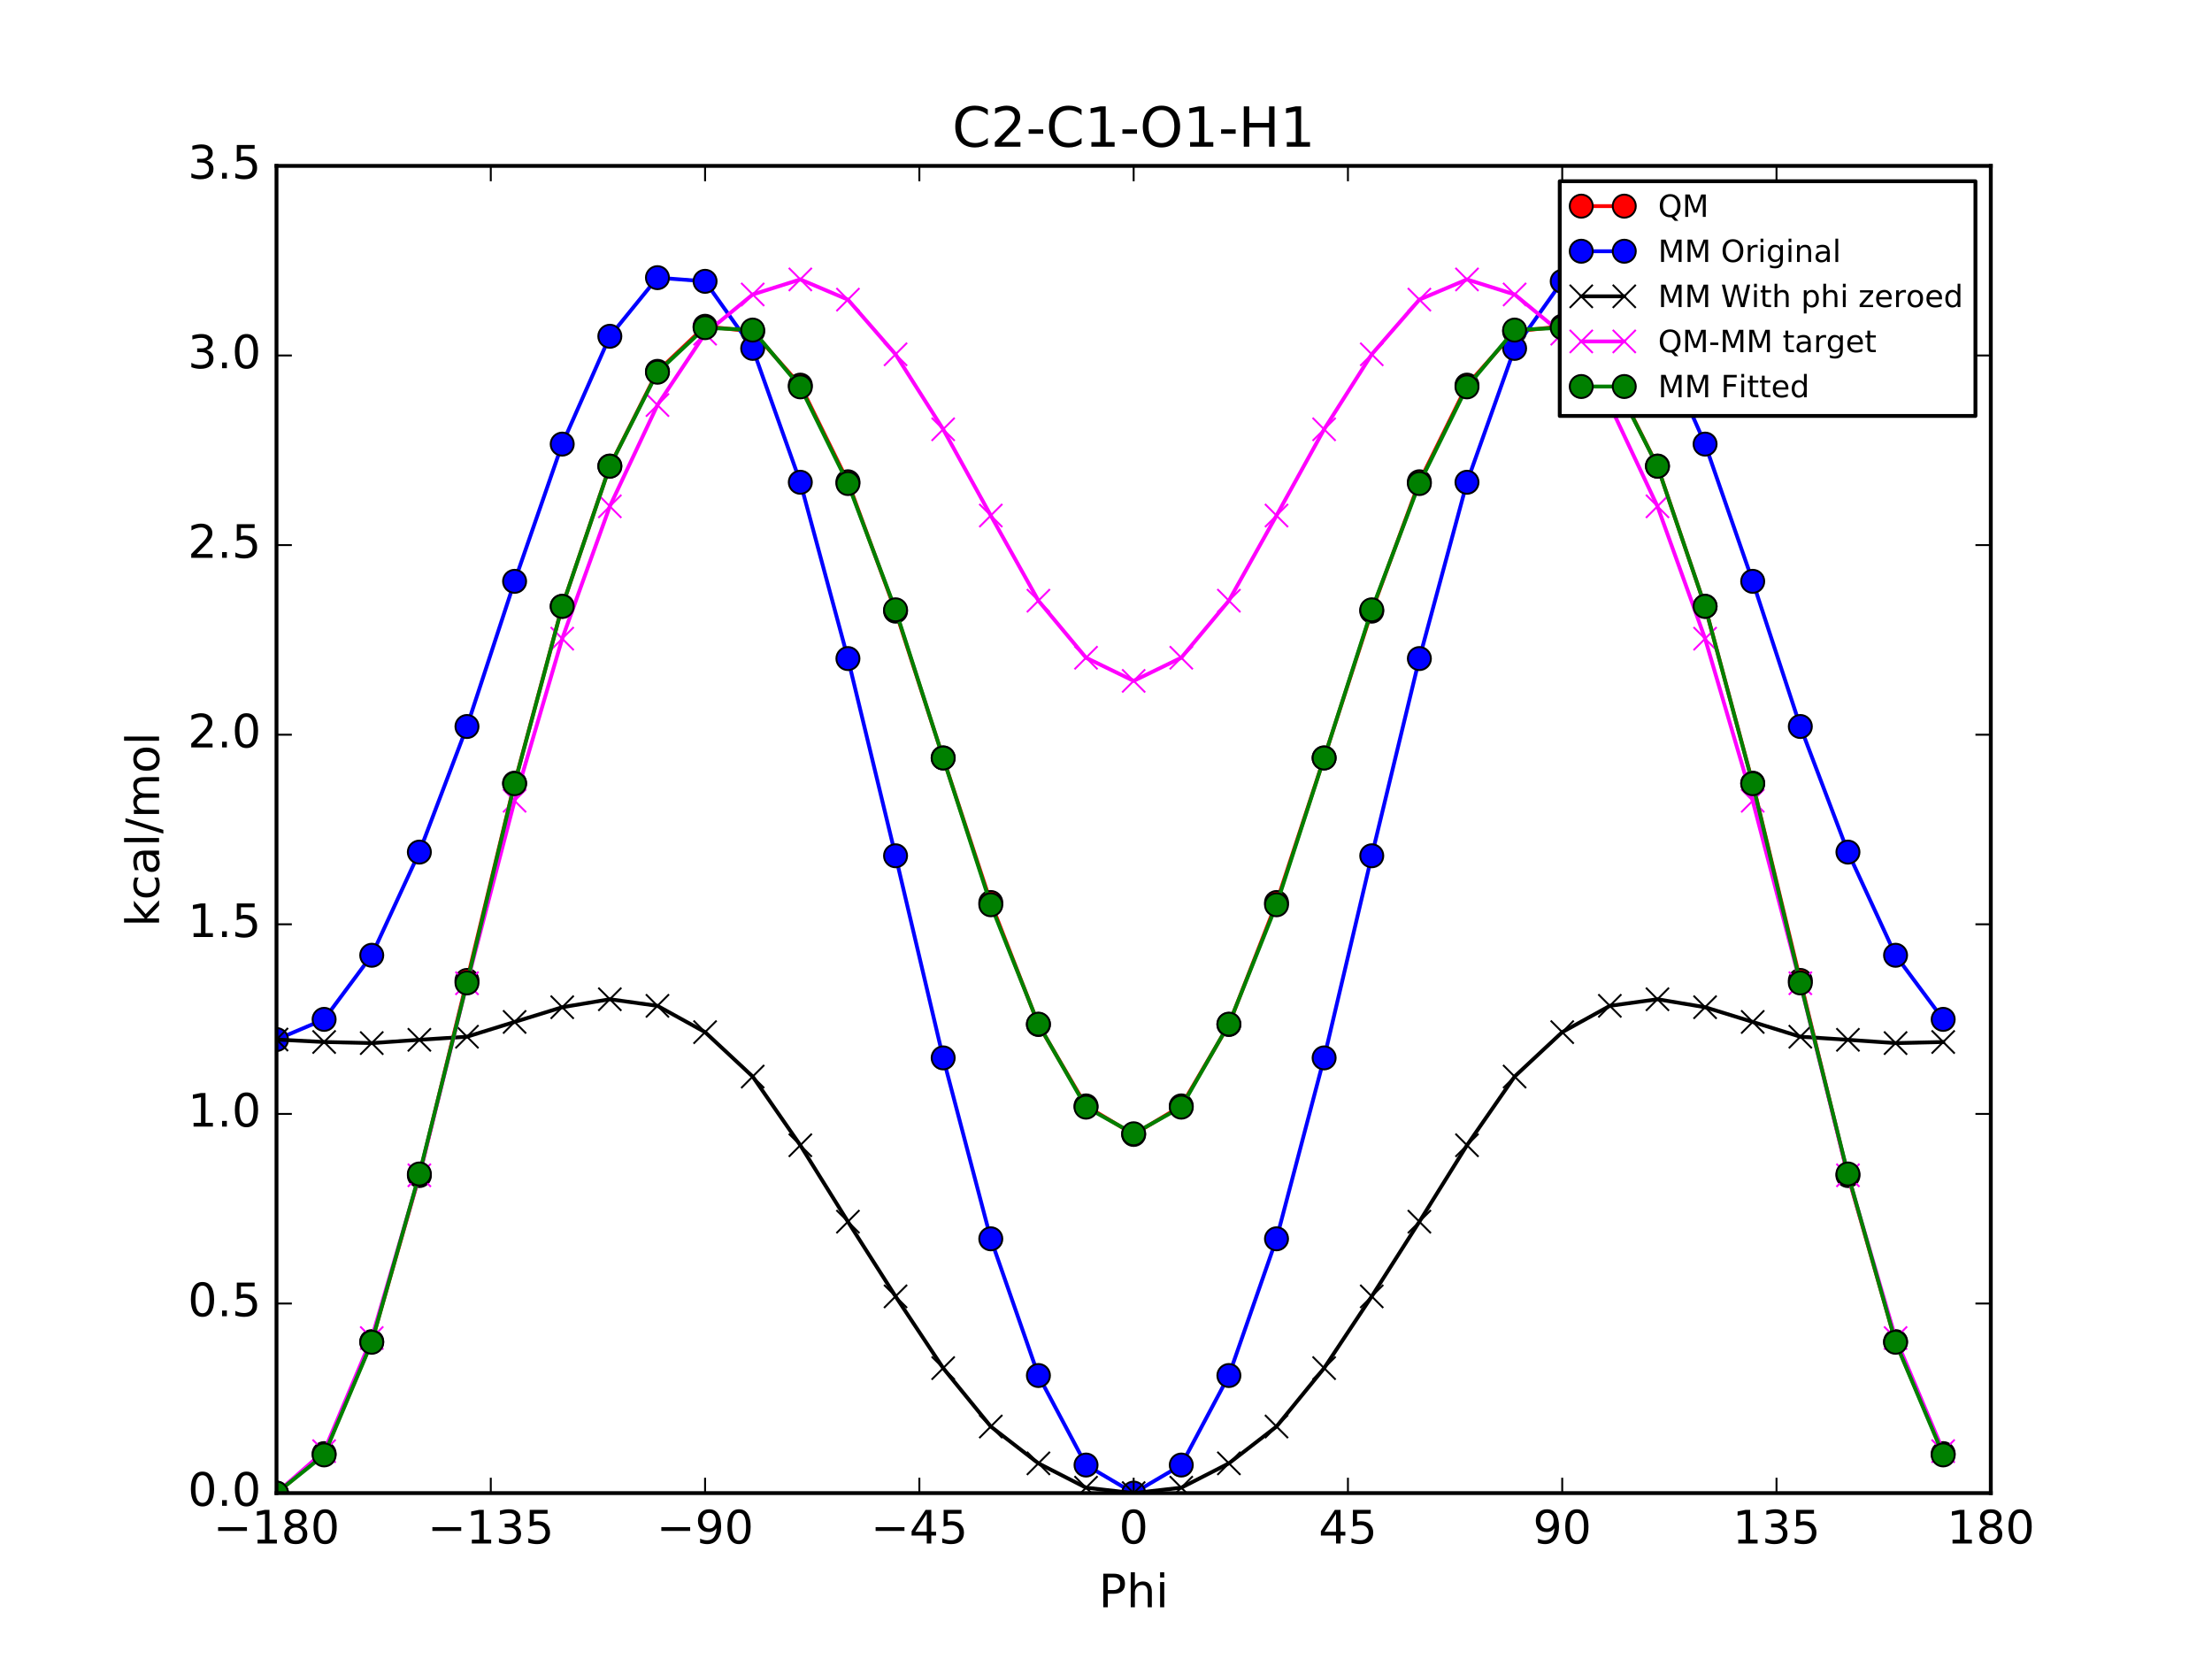 <?xml version="1.0" encoding="utf-8" standalone="no"?>
<!DOCTYPE svg PUBLIC "-//W3C//DTD SVG 1.1//EN"
  "http://www.w3.org/Graphics/SVG/1.1/DTD/svg11.dtd">
<!-- Created with matplotlib (http://matplotlib.org/) -->
<svg height="432pt" version="1.1" viewBox="0 0 576 432" width="576pt" xmlns="http://www.w3.org/2000/svg" xmlns:xlink="http://www.w3.org/1999/xlink">
 <defs>
  <style type="text/css">
*{stroke-linecap:butt;stroke-linejoin:round;stroke-miterlimit:100000;}
  </style>
 </defs>
 <g id="figure_1">
  <g id="patch_1">
   <path d="M 0 432 
L 576 432 
L 576 0 
L 0 0 
z
" style="fill:#ffffff;"/>
  </g>
  <g id="axes_1">
   <g id="patch_2">
    <path d="M 72 388.8 
L 518.4 388.8 
L 518.4 43.2 
L 72 43.2 
z
" style="fill:#ffffff;"/>
   </g>
   <g id="line2d_1">
    <path clip-path="url(#p0c7f3fb823)" d="M 72 388.8 
L 84.4 378.517 
L 96.8 349.35 
L 109.2 306.111 
L 121.6 255.302 
L 134 203.927 
L 146.4 157.89 
L 158.8 121.354 
L 171.2 96.697 
L 183.6 84.959 
L 196 86.321 
L 208.4 100.289 
L 220.8 125.45 
L 233.2 159.142 
L 245.6 197.349 
L 258 235.011 
L 270.4 266.774 
L 282.8 287.971 
L 295.2 295.405 
L 307.6 287.971 
L 320 266.774 
L 332.4 235.011 
L 344.8 197.349 
L 357.2 159.142 
L 369.6 125.45 
L 382 100.289 
L 394.4 86.321 
L 406.8 84.959 
L 419.2 96.697 
L 431.6 121.354 
L 444 157.89 
L 456.4 203.927 
L 468.8 255.302 
L 481.2 306.111 
L 493.6 349.351 
L 506 378.517 
" style="fill:none;stroke:#ff0000;stroke-linecap:square;"/>
    <defs>
     <path d="M 0 3 
C 0.796 3 1.559 2.684 2.121 2.121 
C 2.684 1.559 3 0.796 3 0 
C 3 -0.796 2.684 -1.559 2.121 -2.121 
C 1.559 -2.684 0.796 -3 0 -3 
C -0.796 -3 -1.559 -2.684 -2.121 -2.121 
C -2.684 -1.559 -3 -0.796 -3 0 
C -3 0.796 -2.684 1.559 -2.121 2.121 
C -1.559 2.684 -0.796 3 0 3 
z
" id="ma407077b4d" style="stroke:#000000;stroke-width:0.5;"/>
    </defs>
    <g clip-path="url(#p0c7f3fb823)">
     <use style="fill:#ff0000;stroke:#000000;stroke-width:0.5;" x="72" xlink:href="#ma407077b4d" y="388.8"/>
     <use style="fill:#ff0000;stroke:#000000;stroke-width:0.5;" x="84.4" xlink:href="#ma407077b4d" y="378.517"/>
     <use style="fill:#ff0000;stroke:#000000;stroke-width:0.5;" x="96.8" xlink:href="#ma407077b4d" y="349.35"/>
     <use style="fill:#ff0000;stroke:#000000;stroke-width:0.5;" x="109.2" xlink:href="#ma407077b4d" y="306.111"/>
     <use style="fill:#ff0000;stroke:#000000;stroke-width:0.5;" x="121.6" xlink:href="#ma407077b4d" y="255.302"/>
     <use style="fill:#ff0000;stroke:#000000;stroke-width:0.5;" x="134" xlink:href="#ma407077b4d" y="203.927"/>
     <use style="fill:#ff0000;stroke:#000000;stroke-width:0.5;" x="146.4" xlink:href="#ma407077b4d" y="157.89"/>
     <use style="fill:#ff0000;stroke:#000000;stroke-width:0.5;" x="158.8" xlink:href="#ma407077b4d" y="121.354"/>
     <use style="fill:#ff0000;stroke:#000000;stroke-width:0.5;" x="171.2" xlink:href="#ma407077b4d" y="96.697"/>
     <use style="fill:#ff0000;stroke:#000000;stroke-width:0.5;" x="183.6" xlink:href="#ma407077b4d" y="84.959"/>
     <use style="fill:#ff0000;stroke:#000000;stroke-width:0.5;" x="196" xlink:href="#ma407077b4d" y="86.321"/>
     <use style="fill:#ff0000;stroke:#000000;stroke-width:0.5;" x="208.4" xlink:href="#ma407077b4d" y="100.289"/>
     <use style="fill:#ff0000;stroke:#000000;stroke-width:0.5;" x="220.8" xlink:href="#ma407077b4d" y="125.45"/>
     <use style="fill:#ff0000;stroke:#000000;stroke-width:0.5;" x="233.2" xlink:href="#ma407077b4d" y="159.142"/>
     <use style="fill:#ff0000;stroke:#000000;stroke-width:0.5;" x="245.6" xlink:href="#ma407077b4d" y="197.349"/>
     <use style="fill:#ff0000;stroke:#000000;stroke-width:0.5;" x="258" xlink:href="#ma407077b4d" y="235.011"/>
     <use style="fill:#ff0000;stroke:#000000;stroke-width:0.5;" x="270.4" xlink:href="#ma407077b4d" y="266.774"/>
     <use style="fill:#ff0000;stroke:#000000;stroke-width:0.5;" x="282.8" xlink:href="#ma407077b4d" y="287.971"/>
     <use style="fill:#ff0000;stroke:#000000;stroke-width:0.5;" x="295.2" xlink:href="#ma407077b4d" y="295.405"/>
     <use style="fill:#ff0000;stroke:#000000;stroke-width:0.5;" x="307.6" xlink:href="#ma407077b4d" y="287.971"/>
     <use style="fill:#ff0000;stroke:#000000;stroke-width:0.5;" x="320" xlink:href="#ma407077b4d" y="266.774"/>
     <use style="fill:#ff0000;stroke:#000000;stroke-width:0.5;" x="332.4" xlink:href="#ma407077b4d" y="235.011"/>
     <use style="fill:#ff0000;stroke:#000000;stroke-width:0.5;" x="344.8" xlink:href="#ma407077b4d" y="197.349"/>
     <use style="fill:#ff0000;stroke:#000000;stroke-width:0.5;" x="357.2" xlink:href="#ma407077b4d" y="159.142"/>
     <use style="fill:#ff0000;stroke:#000000;stroke-width:0.5;" x="369.6" xlink:href="#ma407077b4d" y="125.45"/>
     <use style="fill:#ff0000;stroke:#000000;stroke-width:0.5;" x="382" xlink:href="#ma407077b4d" y="100.289"/>
     <use style="fill:#ff0000;stroke:#000000;stroke-width:0.5;" x="394.4" xlink:href="#ma407077b4d" y="86.321"/>
     <use style="fill:#ff0000;stroke:#000000;stroke-width:0.5;" x="406.8" xlink:href="#ma407077b4d" y="84.959"/>
     <use style="fill:#ff0000;stroke:#000000;stroke-width:0.5;" x="419.2" xlink:href="#ma407077b4d" y="96.697"/>
     <use style="fill:#ff0000;stroke:#000000;stroke-width:0.5;" x="431.6" xlink:href="#ma407077b4d" y="121.354"/>
     <use style="fill:#ff0000;stroke:#000000;stroke-width:0.5;" x="444" xlink:href="#ma407077b4d" y="157.89"/>
     <use style="fill:#ff0000;stroke:#000000;stroke-width:0.5;" x="456.4" xlink:href="#ma407077b4d" y="203.927"/>
     <use style="fill:#ff0000;stroke:#000000;stroke-width:0.5;" x="468.8" xlink:href="#ma407077b4d" y="255.302"/>
     <use style="fill:#ff0000;stroke:#000000;stroke-width:0.5;" x="481.2" xlink:href="#ma407077b4d" y="306.111"/>
     <use style="fill:#ff0000;stroke:#000000;stroke-width:0.5;" x="493.6" xlink:href="#ma407077b4d" y="349.351"/>
     <use style="fill:#ff0000;stroke:#000000;stroke-width:0.5;" x="506" xlink:href="#ma407077b4d" y="378.517"/>
    </g>
   </g>
   <g id="line2d_2">
    <path clip-path="url(#p0c7f3fb823)" d="M 72 270.694 
L 84.4 265.439 
L 96.8 248.749 
L 109.2 221.886 
L 121.6 189.178 
L 134 151.378 
L 146.4 115.645 
L 158.8 87.563 
L 171.2 72.303 
L 183.6 73.257 
L 196 90.718 
L 208.4 125.579 
L 220.8 171.488 
L 233.2 222.843 
L 245.6 275.474 
L 258 322.584 
L 270.4 358.182 
L 282.8 381.496 
L 295.2 388.8 
L 307.6 381.495 
L 320 358.183 
L 332.4 322.584 
L 344.8 275.474 
L 357.2 222.844 
L 369.6 171.489 
L 382 125.579 
L 394.4 90.719 
L 406.8 73.256 
L 419.2 72.301 
L 431.6 87.564 
L 444 115.643 
L 456.4 151.378 
L 468.8 189.177 
L 481.2 221.885 
L 493.6 248.75 
L 506 265.44 
" style="fill:none;stroke:#0000ff;stroke-linecap:square;"/>
    <defs>
     <path d="M 0 3 
C 0.796 3 1.559 2.684 2.121 2.121 
C 2.684 1.559 3 0.796 3 0 
C 3 -0.796 2.684 -1.559 2.121 -2.121 
C 1.559 -2.684 0.796 -3 0 -3 
C -0.796 -3 -1.559 -2.684 -2.121 -2.121 
C -2.684 -1.559 -3 -0.796 -3 0 
C -3 0.796 -2.684 1.559 -2.121 2.121 
C -1.559 2.684 -0.796 3 0 3 
z
" id="m95391b42fe" style="stroke:#000000;stroke-width:0.5;"/>
    </defs>
    <g clip-path="url(#p0c7f3fb823)">
     <use style="fill:#0000ff;stroke:#000000;stroke-width:0.5;" x="72" xlink:href="#m95391b42fe" y="270.694"/>
     <use style="fill:#0000ff;stroke:#000000;stroke-width:0.5;" x="84.4" xlink:href="#m95391b42fe" y="265.439"/>
     <use style="fill:#0000ff;stroke:#000000;stroke-width:0.5;" x="96.8" xlink:href="#m95391b42fe" y="248.749"/>
     <use style="fill:#0000ff;stroke:#000000;stroke-width:0.5;" x="109.2" xlink:href="#m95391b42fe" y="221.886"/>
     <use style="fill:#0000ff;stroke:#000000;stroke-width:0.5;" x="121.6" xlink:href="#m95391b42fe" y="189.178"/>
     <use style="fill:#0000ff;stroke:#000000;stroke-width:0.5;" x="134" xlink:href="#m95391b42fe" y="151.378"/>
     <use style="fill:#0000ff;stroke:#000000;stroke-width:0.5;" x="146.4" xlink:href="#m95391b42fe" y="115.645"/>
     <use style="fill:#0000ff;stroke:#000000;stroke-width:0.5;" x="158.8" xlink:href="#m95391b42fe" y="87.563"/>
     <use style="fill:#0000ff;stroke:#000000;stroke-width:0.5;" x="171.2" xlink:href="#m95391b42fe" y="72.303"/>
     <use style="fill:#0000ff;stroke:#000000;stroke-width:0.5;" x="183.6" xlink:href="#m95391b42fe" y="73.257"/>
     <use style="fill:#0000ff;stroke:#000000;stroke-width:0.5;" x="196" xlink:href="#m95391b42fe" y="90.718"/>
     <use style="fill:#0000ff;stroke:#000000;stroke-width:0.5;" x="208.4" xlink:href="#m95391b42fe" y="125.579"/>
     <use style="fill:#0000ff;stroke:#000000;stroke-width:0.5;" x="220.8" xlink:href="#m95391b42fe" y="171.488"/>
     <use style="fill:#0000ff;stroke:#000000;stroke-width:0.5;" x="233.2" xlink:href="#m95391b42fe" y="222.843"/>
     <use style="fill:#0000ff;stroke:#000000;stroke-width:0.5;" x="245.6" xlink:href="#m95391b42fe" y="275.474"/>
     <use style="fill:#0000ff;stroke:#000000;stroke-width:0.5;" x="258" xlink:href="#m95391b42fe" y="322.584"/>
     <use style="fill:#0000ff;stroke:#000000;stroke-width:0.5;" x="270.4" xlink:href="#m95391b42fe" y="358.182"/>
     <use style="fill:#0000ff;stroke:#000000;stroke-width:0.5;" x="282.8" xlink:href="#m95391b42fe" y="381.496"/>
     <use style="fill:#0000ff;stroke:#000000;stroke-width:0.5;" x="295.2" xlink:href="#m95391b42fe" y="388.8"/>
     <use style="fill:#0000ff;stroke:#000000;stroke-width:0.5;" x="307.6" xlink:href="#m95391b42fe" y="381.495"/>
     <use style="fill:#0000ff;stroke:#000000;stroke-width:0.5;" x="320" xlink:href="#m95391b42fe" y="358.183"/>
     <use style="fill:#0000ff;stroke:#000000;stroke-width:0.5;" x="332.4" xlink:href="#m95391b42fe" y="322.584"/>
     <use style="fill:#0000ff;stroke:#000000;stroke-width:0.5;" x="344.8" xlink:href="#m95391b42fe" y="275.474"/>
     <use style="fill:#0000ff;stroke:#000000;stroke-width:0.5;" x="357.2" xlink:href="#m95391b42fe" y="222.844"/>
     <use style="fill:#0000ff;stroke:#000000;stroke-width:0.5;" x="369.6" xlink:href="#m95391b42fe" y="171.489"/>
     <use style="fill:#0000ff;stroke:#000000;stroke-width:0.5;" x="382" xlink:href="#m95391b42fe" y="125.579"/>
     <use style="fill:#0000ff;stroke:#000000;stroke-width:0.5;" x="394.4" xlink:href="#m95391b42fe" y="90.719"/>
     <use style="fill:#0000ff;stroke:#000000;stroke-width:0.5;" x="406.8" xlink:href="#m95391b42fe" y="73.256"/>
     <use style="fill:#0000ff;stroke:#000000;stroke-width:0.5;" x="419.2" xlink:href="#m95391b42fe" y="72.301"/>
     <use style="fill:#0000ff;stroke:#000000;stroke-width:0.5;" x="431.6" xlink:href="#m95391b42fe" y="87.564"/>
     <use style="fill:#0000ff;stroke:#000000;stroke-width:0.5;" x="444" xlink:href="#m95391b42fe" y="115.643"/>
     <use style="fill:#0000ff;stroke:#000000;stroke-width:0.5;" x="456.4" xlink:href="#m95391b42fe" y="151.378"/>
     <use style="fill:#0000ff;stroke:#000000;stroke-width:0.5;" x="468.8" xlink:href="#m95391b42fe" y="189.177"/>
     <use style="fill:#0000ff;stroke:#000000;stroke-width:0.5;" x="481.2" xlink:href="#m95391b42fe" y="221.885"/>
     <use style="fill:#0000ff;stroke:#000000;stroke-width:0.5;" x="493.6" xlink:href="#m95391b42fe" y="248.75"/>
     <use style="fill:#0000ff;stroke:#000000;stroke-width:0.5;" x="506" xlink:href="#m95391b42fe" y="265.44"/>
    </g>
   </g>
   <g id="line2d_3">
    <path clip-path="url(#p0c7f3fb823)" d="M 72 270.694 
L 84.4 271.335 
L 96.8 271.619 
L 109.2 270.764 
L 121.6 269.958 
L 134 266.108 
L 146.4 262.278 
L 158.8 260.203 
L 171.2 261.918 
L 183.6 268.768 
L 196 280.334 
L 208.4 298.22 
L 220.8 318.121 
L 233.2 337.574 
L 245.6 356.254 
L 258 371.462 
L 270.4 381.053 
L 282.8 387.392 
L 295.2 388.8 
L 307.6 387.391 
L 320 381.053 
L 332.4 371.462 
L 344.8 356.254 
L 357.2 337.574 
L 369.6 318.122 
L 382 298.219 
L 394.4 280.335 
L 406.8 268.767 
L 419.2 261.917 
L 431.6 260.204 
L 444 262.276 
L 456.4 266.108 
L 468.8 269.958 
L 481.2 270.763 
L 493.6 271.621 
L 506 271.336 
" style="fill:none;stroke:#000000;stroke-linecap:square;"/>
    <defs>
     <path d="M -3 3 
L 3 -3 
M -3 -3 
L 3 3 
" id="me89592da52" style="stroke:#000000;stroke-width:0.5;"/>
    </defs>
    <g clip-path="url(#p0c7f3fb823)">
     <use style="stroke:#000000;stroke-width:0.5;" x="72" xlink:href="#me89592da52" y="270.694"/>
     <use style="stroke:#000000;stroke-width:0.5;" x="84.4" xlink:href="#me89592da52" y="271.335"/>
     <use style="stroke:#000000;stroke-width:0.5;" x="96.8" xlink:href="#me89592da52" y="271.619"/>
     <use style="stroke:#000000;stroke-width:0.5;" x="109.2" xlink:href="#me89592da52" y="270.764"/>
     <use style="stroke:#000000;stroke-width:0.5;" x="121.6" xlink:href="#me89592da52" y="269.958"/>
     <use style="stroke:#000000;stroke-width:0.5;" x="134" xlink:href="#me89592da52" y="266.108"/>
     <use style="stroke:#000000;stroke-width:0.5;" x="146.4" xlink:href="#me89592da52" y="262.278"/>
     <use style="stroke:#000000;stroke-width:0.5;" x="158.8" xlink:href="#me89592da52" y="260.203"/>
     <use style="stroke:#000000;stroke-width:0.5;" x="171.2" xlink:href="#me89592da52" y="261.918"/>
     <use style="stroke:#000000;stroke-width:0.5;" x="183.6" xlink:href="#me89592da52" y="268.768"/>
     <use style="stroke:#000000;stroke-width:0.5;" x="196" xlink:href="#me89592da52" y="280.334"/>
     <use style="stroke:#000000;stroke-width:0.5;" x="208.4" xlink:href="#me89592da52" y="298.22"/>
     <use style="stroke:#000000;stroke-width:0.5;" x="220.8" xlink:href="#me89592da52" y="318.121"/>
     <use style="stroke:#000000;stroke-width:0.5;" x="233.2" xlink:href="#me89592da52" y="337.574"/>
     <use style="stroke:#000000;stroke-width:0.5;" x="245.6" xlink:href="#me89592da52" y="356.254"/>
     <use style="stroke:#000000;stroke-width:0.5;" x="258" xlink:href="#me89592da52" y="371.462"/>
     <use style="stroke:#000000;stroke-width:0.5;" x="270.4" xlink:href="#me89592da52" y="381.053"/>
     <use style="stroke:#000000;stroke-width:0.5;" x="282.8" xlink:href="#me89592da52" y="387.392"/>
     <use style="stroke:#000000;stroke-width:0.5;" x="295.2" xlink:href="#me89592da52" y="388.8"/>
     <use style="stroke:#000000;stroke-width:0.5;" x="307.6" xlink:href="#me89592da52" y="387.391"/>
     <use style="stroke:#000000;stroke-width:0.5;" x="320" xlink:href="#me89592da52" y="381.053"/>
     <use style="stroke:#000000;stroke-width:0.5;" x="332.4" xlink:href="#me89592da52" y="371.462"/>
     <use style="stroke:#000000;stroke-width:0.5;" x="344.8" xlink:href="#me89592da52" y="356.254"/>
     <use style="stroke:#000000;stroke-width:0.5;" x="357.2" xlink:href="#me89592da52" y="337.574"/>
     <use style="stroke:#000000;stroke-width:0.5;" x="369.6" xlink:href="#me89592da52" y="318.122"/>
     <use style="stroke:#000000;stroke-width:0.5;" x="382" xlink:href="#me89592da52" y="298.219"/>
     <use style="stroke:#000000;stroke-width:0.5;" x="394.4" xlink:href="#me89592da52" y="280.335"/>
     <use style="stroke:#000000;stroke-width:0.5;" x="406.8" xlink:href="#me89592da52" y="268.767"/>
     <use style="stroke:#000000;stroke-width:0.5;" x="419.2" xlink:href="#me89592da52" y="261.917"/>
     <use style="stroke:#000000;stroke-width:0.5;" x="431.6" xlink:href="#me89592da52" y="260.204"/>
     <use style="stroke:#000000;stroke-width:0.5;" x="444" xlink:href="#me89592da52" y="262.276"/>
     <use style="stroke:#000000;stroke-width:0.5;" x="456.4" xlink:href="#me89592da52" y="266.108"/>
     <use style="stroke:#000000;stroke-width:0.5;" x="468.8" xlink:href="#me89592da52" y="269.958"/>
     <use style="stroke:#000000;stroke-width:0.5;" x="481.2" xlink:href="#me89592da52" y="270.763"/>
     <use style="stroke:#000000;stroke-width:0.5;" x="493.6" xlink:href="#me89592da52" y="271.621"/>
     <use style="stroke:#000000;stroke-width:0.5;" x="506" xlink:href="#me89592da52" y="271.336"/>
    </g>
   </g>
   <g id="line2d_4">
    <path clip-path="url(#p0c7f3fb823)" d="M 72 388.8 
L 84.4 377.876 
L 96.8 348.425 
L 109.2 306.042 
L 121.6 256.037 
L 134 208.513 
L 146.4 166.306 
L 158.8 131.844 
L 171.2 105.472 
L 183.6 86.886 
L 196 76.681 
L 208.4 72.763 
L 220.8 78.023 
L 233.2 92.262 
L 245.6 111.789 
L 258 134.243 
L 270.4 156.414 
L 282.8 171.273 
L 295.2 177.299 
L 307.6 171.274 
L 320 156.414 
L 332.4 134.243 
L 344.8 111.789 
L 357.2 92.261 
L 369.6 78.022 
L 382 72.764 
L 394.4 76.679 
L 406.8 86.886 
L 419.2 105.474 
L 431.6 131.843 
L 444 166.308 
L 456.4 208.512 
L 468.8 256.037 
L 481.2 306.042 
L 493.6 348.423 
L 506 377.875 
" style="fill:none;stroke:#ff00ff;stroke-linecap:square;"/>
    <defs>
     <path d="M -3 3 
L 3 -3 
M -3 -3 
L 3 3 
" id="m9ed23173f4" style="stroke:#ff00ff;stroke-width:0.5;"/>
    </defs>
    <g clip-path="url(#p0c7f3fb823)">
     <use style="fill:#ff00ff;stroke:#ff00ff;stroke-width:0.5;" x="72" xlink:href="#m9ed23173f4" y="388.8"/>
     <use style="fill:#ff00ff;stroke:#ff00ff;stroke-width:0.5;" x="84.4" xlink:href="#m9ed23173f4" y="377.876"/>
     <use style="fill:#ff00ff;stroke:#ff00ff;stroke-width:0.5;" x="96.8" xlink:href="#m9ed23173f4" y="348.425"/>
     <use style="fill:#ff00ff;stroke:#ff00ff;stroke-width:0.5;" x="109.2" xlink:href="#m9ed23173f4" y="306.042"/>
     <use style="fill:#ff00ff;stroke:#ff00ff;stroke-width:0.5;" x="121.6" xlink:href="#m9ed23173f4" y="256.037"/>
     <use style="fill:#ff00ff;stroke:#ff00ff;stroke-width:0.5;" x="134" xlink:href="#m9ed23173f4" y="208.513"/>
     <use style="fill:#ff00ff;stroke:#ff00ff;stroke-width:0.5;" x="146.4" xlink:href="#m9ed23173f4" y="166.306"/>
     <use style="fill:#ff00ff;stroke:#ff00ff;stroke-width:0.5;" x="158.8" xlink:href="#m9ed23173f4" y="131.844"/>
     <use style="fill:#ff00ff;stroke:#ff00ff;stroke-width:0.5;" x="171.2" xlink:href="#m9ed23173f4" y="105.472"/>
     <use style="fill:#ff00ff;stroke:#ff00ff;stroke-width:0.5;" x="183.6" xlink:href="#m9ed23173f4" y="86.886"/>
     <use style="fill:#ff00ff;stroke:#ff00ff;stroke-width:0.5;" x="196" xlink:href="#m9ed23173f4" y="76.681"/>
     <use style="fill:#ff00ff;stroke:#ff00ff;stroke-width:0.5;" x="208.4" xlink:href="#m9ed23173f4" y="72.763"/>
     <use style="fill:#ff00ff;stroke:#ff00ff;stroke-width:0.5;" x="220.8" xlink:href="#m9ed23173f4" y="78.023"/>
     <use style="fill:#ff00ff;stroke:#ff00ff;stroke-width:0.5;" x="233.2" xlink:href="#m9ed23173f4" y="92.262"/>
     <use style="fill:#ff00ff;stroke:#ff00ff;stroke-width:0.5;" x="245.6" xlink:href="#m9ed23173f4" y="111.789"/>
     <use style="fill:#ff00ff;stroke:#ff00ff;stroke-width:0.5;" x="258" xlink:href="#m9ed23173f4" y="134.243"/>
     <use style="fill:#ff00ff;stroke:#ff00ff;stroke-width:0.5;" x="270.4" xlink:href="#m9ed23173f4" y="156.414"/>
     <use style="fill:#ff00ff;stroke:#ff00ff;stroke-width:0.5;" x="282.8" xlink:href="#m9ed23173f4" y="171.273"/>
     <use style="fill:#ff00ff;stroke:#ff00ff;stroke-width:0.5;" x="295.2" xlink:href="#m9ed23173f4" y="177.299"/>
     <use style="fill:#ff00ff;stroke:#ff00ff;stroke-width:0.5;" x="307.6" xlink:href="#m9ed23173f4" y="171.274"/>
     <use style="fill:#ff00ff;stroke:#ff00ff;stroke-width:0.5;" x="320" xlink:href="#m9ed23173f4" y="156.414"/>
     <use style="fill:#ff00ff;stroke:#ff00ff;stroke-width:0.5;" x="332.4" xlink:href="#m9ed23173f4" y="134.243"/>
     <use style="fill:#ff00ff;stroke:#ff00ff;stroke-width:0.5;" x="344.8" xlink:href="#m9ed23173f4" y="111.789"/>
     <use style="fill:#ff00ff;stroke:#ff00ff;stroke-width:0.5;" x="357.2" xlink:href="#m9ed23173f4" y="92.261"/>
     <use style="fill:#ff00ff;stroke:#ff00ff;stroke-width:0.5;" x="369.6" xlink:href="#m9ed23173f4" y="78.022"/>
     <use style="fill:#ff00ff;stroke:#ff00ff;stroke-width:0.5;" x="382" xlink:href="#m9ed23173f4" y="72.764"/>
     <use style="fill:#ff00ff;stroke:#ff00ff;stroke-width:0.5;" x="394.4" xlink:href="#m9ed23173f4" y="76.679"/>
     <use style="fill:#ff00ff;stroke:#ff00ff;stroke-width:0.5;" x="406.8" xlink:href="#m9ed23173f4" y="86.886"/>
     <use style="fill:#ff00ff;stroke:#ff00ff;stroke-width:0.5;" x="419.2" xlink:href="#m9ed23173f4" y="105.474"/>
     <use style="fill:#ff00ff;stroke:#ff00ff;stroke-width:0.5;" x="431.6" xlink:href="#m9ed23173f4" y="131.843"/>
     <use style="fill:#ff00ff;stroke:#ff00ff;stroke-width:0.5;" x="444" xlink:href="#m9ed23173f4" y="166.308"/>
     <use style="fill:#ff00ff;stroke:#ff00ff;stroke-width:0.5;" x="456.4" xlink:href="#m9ed23173f4" y="208.512"/>
     <use style="fill:#ff00ff;stroke:#ff00ff;stroke-width:0.5;" x="468.8" xlink:href="#m9ed23173f4" y="256.037"/>
     <use style="fill:#ff00ff;stroke:#ff00ff;stroke-width:0.5;" x="481.2" xlink:href="#m9ed23173f4" y="306.042"/>
     <use style="fill:#ff00ff;stroke:#ff00ff;stroke-width:0.5;" x="493.6" xlink:href="#m9ed23173f4" y="348.423"/>
     <use style="fill:#ff00ff;stroke:#ff00ff;stroke-width:0.5;" x="506" xlink:href="#m9ed23173f4" y="377.875"/>
    </g>
   </g>
   <g id="line2d_5">
    <path clip-path="url(#p0c7f3fb823)" d="M 72 388.8 
L 84.4 378.855 
L 96.8 349.521 
L 109.2 305.702 
L 121.6 255.957 
L 134 204.069 
L 146.4 157.895 
L 158.8 121.405 
L 171.2 96.926 
L 183.6 85.325 
L 196 85.948 
L 208.4 100.744 
L 220.8 125.911 
L 233.2 158.794 
L 245.6 197.387 
L 258 235.6 
L 270.4 266.687 
L 282.8 288.299 
L 295.2 295.233 
L 307.6 288.298 
L 320 266.687 
L 332.4 235.601 
L 344.8 197.387 
L 357.2 158.794 
L 369.6 125.913 
L 382 100.743 
L 394.4 85.95 
L 406.8 85.324 
L 419.2 96.924 
L 431.6 121.405 
L 444 157.893 
L 456.4 204.07 
L 468.8 255.957 
L 481.2 305.701 
L 493.6 349.523 
L 506 378.856 
" style="fill:none;stroke:#008000;stroke-linecap:square;"/>
    <defs>
     <path d="M 0 3 
C 0.796 3 1.559 2.684 2.121 2.121 
C 2.684 1.559 3 0.796 3 0 
C 3 -0.796 2.684 -1.559 2.121 -2.121 
C 1.559 -2.684 0.796 -3 0 -3 
C -0.796 -3 -1.559 -2.684 -2.121 -2.121 
C -2.684 -1.559 -3 -0.796 -3 0 
C -3 0.796 -2.684 1.559 -2.121 2.121 
C -1.559 2.684 -0.796 3 0 3 
z
" id="m602169d3d5" style="stroke:#000000;stroke-width:0.5;"/>
    </defs>
    <g clip-path="url(#p0c7f3fb823)">
     <use style="fill:#008000;stroke:#000000;stroke-width:0.5;" x="72" xlink:href="#m602169d3d5" y="388.8"/>
     <use style="fill:#008000;stroke:#000000;stroke-width:0.5;" x="84.4" xlink:href="#m602169d3d5" y="378.855"/>
     <use style="fill:#008000;stroke:#000000;stroke-width:0.5;" x="96.8" xlink:href="#m602169d3d5" y="349.521"/>
     <use style="fill:#008000;stroke:#000000;stroke-width:0.5;" x="109.2" xlink:href="#m602169d3d5" y="305.702"/>
     <use style="fill:#008000;stroke:#000000;stroke-width:0.5;" x="121.6" xlink:href="#m602169d3d5" y="255.957"/>
     <use style="fill:#008000;stroke:#000000;stroke-width:0.5;" x="134" xlink:href="#m602169d3d5" y="204.069"/>
     <use style="fill:#008000;stroke:#000000;stroke-width:0.5;" x="146.4" xlink:href="#m602169d3d5" y="157.895"/>
     <use style="fill:#008000;stroke:#000000;stroke-width:0.5;" x="158.8" xlink:href="#m602169d3d5" y="121.405"/>
     <use style="fill:#008000;stroke:#000000;stroke-width:0.5;" x="171.2" xlink:href="#m602169d3d5" y="96.926"/>
     <use style="fill:#008000;stroke:#000000;stroke-width:0.5;" x="183.6" xlink:href="#m602169d3d5" y="85.325"/>
     <use style="fill:#008000;stroke:#000000;stroke-width:0.5;" x="196" xlink:href="#m602169d3d5" y="85.948"/>
     <use style="fill:#008000;stroke:#000000;stroke-width:0.5;" x="208.4" xlink:href="#m602169d3d5" y="100.744"/>
     <use style="fill:#008000;stroke:#000000;stroke-width:0.5;" x="220.8" xlink:href="#m602169d3d5" y="125.911"/>
     <use style="fill:#008000;stroke:#000000;stroke-width:0.5;" x="233.2" xlink:href="#m602169d3d5" y="158.794"/>
     <use style="fill:#008000;stroke:#000000;stroke-width:0.5;" x="245.6" xlink:href="#m602169d3d5" y="197.387"/>
     <use style="fill:#008000;stroke:#000000;stroke-width:0.5;" x="258" xlink:href="#m602169d3d5" y="235.6"/>
     <use style="fill:#008000;stroke:#000000;stroke-width:0.5;" x="270.4" xlink:href="#m602169d3d5" y="266.687"/>
     <use style="fill:#008000;stroke:#000000;stroke-width:0.5;" x="282.8" xlink:href="#m602169d3d5" y="288.299"/>
     <use style="fill:#008000;stroke:#000000;stroke-width:0.5;" x="295.2" xlink:href="#m602169d3d5" y="295.233"/>
     <use style="fill:#008000;stroke:#000000;stroke-width:0.5;" x="307.6" xlink:href="#m602169d3d5" y="288.298"/>
     <use style="fill:#008000;stroke:#000000;stroke-width:0.5;" x="320" xlink:href="#m602169d3d5" y="266.687"/>
     <use style="fill:#008000;stroke:#000000;stroke-width:0.5;" x="332.4" xlink:href="#m602169d3d5" y="235.601"/>
     <use style="fill:#008000;stroke:#000000;stroke-width:0.5;" x="344.8" xlink:href="#m602169d3d5" y="197.387"/>
     <use style="fill:#008000;stroke:#000000;stroke-width:0.5;" x="357.2" xlink:href="#m602169d3d5" y="158.794"/>
     <use style="fill:#008000;stroke:#000000;stroke-width:0.5;" x="369.6" xlink:href="#m602169d3d5" y="125.913"/>
     <use style="fill:#008000;stroke:#000000;stroke-width:0.5;" x="382" xlink:href="#m602169d3d5" y="100.743"/>
     <use style="fill:#008000;stroke:#000000;stroke-width:0.5;" x="394.4" xlink:href="#m602169d3d5" y="85.95"/>
     <use style="fill:#008000;stroke:#000000;stroke-width:0.5;" x="406.8" xlink:href="#m602169d3d5" y="85.324"/>
     <use style="fill:#008000;stroke:#000000;stroke-width:0.5;" x="419.2" xlink:href="#m602169d3d5" y="96.924"/>
     <use style="fill:#008000;stroke:#000000;stroke-width:0.5;" x="431.6" xlink:href="#m602169d3d5" y="121.405"/>
     <use style="fill:#008000;stroke:#000000;stroke-width:0.5;" x="444" xlink:href="#m602169d3d5" y="157.893"/>
     <use style="fill:#008000;stroke:#000000;stroke-width:0.5;" x="456.4" xlink:href="#m602169d3d5" y="204.07"/>
     <use style="fill:#008000;stroke:#000000;stroke-width:0.5;" x="468.8" xlink:href="#m602169d3d5" y="255.957"/>
     <use style="fill:#008000;stroke:#000000;stroke-width:0.5;" x="481.2" xlink:href="#m602169d3d5" y="305.701"/>
     <use style="fill:#008000;stroke:#000000;stroke-width:0.5;" x="493.6" xlink:href="#m602169d3d5" y="349.523"/>
     <use style="fill:#008000;stroke:#000000;stroke-width:0.5;" x="506" xlink:href="#m602169d3d5" y="378.856"/>
    </g>
   </g>
   <g id="patch_3">
    <path d="M 518.4 388.8 
L 518.4 43.2 
" style="fill:none;stroke:#000000;stroke-linecap:square;stroke-linejoin:miter;"/>
   </g>
   <g id="patch_4">
    <path d="M 72 43.2 
L 518.4 43.2 
" style="fill:none;stroke:#000000;stroke-linecap:square;stroke-linejoin:miter;"/>
   </g>
   <g id="patch_5">
    <path d="M 72 388.8 
L 72 43.2 
" style="fill:none;stroke:#000000;stroke-linecap:square;stroke-linejoin:miter;"/>
   </g>
   <g id="patch_6">
    <path d="M 72 388.8 
L 518.4 388.8 
" style="fill:none;stroke:#000000;stroke-linecap:square;stroke-linejoin:miter;"/>
   </g>
   <g id="matplotlib.axis_1">
    <g id="xtick_1">
     <g id="line2d_6">
      <defs>
       <path d="M 0 0 
L 0 -4 
" id="md53ed107b0" style="stroke:#000000;stroke-width:0.5;"/>
      </defs>
      <g>
       <use style="stroke:#000000;stroke-width:0.5;" x="72.0" xlink:href="#md53ed107b0" y="388.8"/>
      </g>
     </g>
     <g id="line2d_7">
      <defs>
       <path d="M 0 0 
L 0 4 
" id="me2776a83f7" style="stroke:#000000;stroke-width:0.5;"/>
      </defs>
      <g>
       <use style="stroke:#000000;stroke-width:0.5;" x="72.0" xlink:href="#me2776a83f7" y="43.2"/>
      </g>
     </g>
     <g id="text_1">
      <!-- −180 -->
      <defs>
       <path d="M 31.781 34.625 
Q 24.75 34.625 20.719 30.859 
Q 16.703 27.094 16.703 20.516 
Q 16.703 13.922 20.719 10.156 
Q 24.75 6.391 31.781 6.391 
Q 38.812 6.391 42.859 10.172 
Q 46.922 13.969 46.922 20.516 
Q 46.922 27.094 42.891 30.859 
Q 38.875 34.625 31.781 34.625 
M 21.922 38.812 
Q 15.578 40.375 12.031 44.719 
Q 8.5 49.078 8.5 55.328 
Q 8.5 64.062 14.719 69.141 
Q 20.953 74.219 31.781 74.219 
Q 42.672 74.219 48.875 69.141 
Q 55.078 64.062 55.078 55.328 
Q 55.078 49.078 51.531 44.719 
Q 48 40.375 41.703 38.812 
Q 48.828 37.156 52.797 32.312 
Q 56.781 27.484 56.781 20.516 
Q 56.781 9.906 50.312 4.234 
Q 43.844 -1.422 31.781 -1.422 
Q 19.734 -1.422 13.25 4.234 
Q 6.781 9.906 6.781 20.516 
Q 6.781 27.484 10.781 32.312 
Q 14.797 37.156 21.922 38.812 
M 18.312 54.391 
Q 18.312 48.734 21.844 45.562 
Q 25.391 42.391 31.781 42.391 
Q 38.141 42.391 41.719 45.562 
Q 45.312 48.734 45.312 54.391 
Q 45.312 60.062 41.719 63.234 
Q 38.141 66.406 31.781 66.406 
Q 25.391 66.406 21.844 63.234 
Q 18.312 60.062 18.312 54.391 
" id="BitstreamVeraSans-Roman-38"/>
       <path d="M 31.781 66.406 
Q 24.172 66.406 20.328 58.906 
Q 16.5 51.422 16.5 36.375 
Q 16.5 21.391 20.328 13.891 
Q 24.172 6.391 31.781 6.391 
Q 39.453 6.391 43.281 13.891 
Q 47.125 21.391 47.125 36.375 
Q 47.125 51.422 43.281 58.906 
Q 39.453 66.406 31.781 66.406 
M 31.781 74.219 
Q 44.047 74.219 50.516 64.516 
Q 56.984 54.828 56.984 36.375 
Q 56.984 17.969 50.516 8.266 
Q 44.047 -1.422 31.781 -1.422 
Q 19.531 -1.422 13.062 8.266 
Q 6.594 17.969 6.594 36.375 
Q 6.594 54.828 13.062 64.516 
Q 19.531 74.219 31.781 74.219 
" id="BitstreamVeraSans-Roman-30"/>
       <path d="M 10.594 35.5 
L 73.188 35.5 
L 73.188 27.203 
L 10.594 27.203 
z
" id="BitstreamVeraSans-Roman-2212"/>
       <path d="M 12.406 8.297 
L 28.516 8.297 
L 28.516 63.922 
L 10.984 60.406 
L 10.984 69.391 
L 28.422 72.906 
L 38.281 72.906 
L 38.281 8.297 
L 54.391 8.297 
L 54.391 0 
L 12.406 0 
z
" id="BitstreamVeraSans-Roman-31"/>
      </defs>
      <g transform="translate(55.52 401.918)scale(0.12 -0.12)">
       <use xlink:href="#BitstreamVeraSans-Roman-2212"/>
       <use x="83.789" xlink:href="#BitstreamVeraSans-Roman-31"/>
       <use x="147.412" xlink:href="#BitstreamVeraSans-Roman-38"/>
       <use x="211.035" xlink:href="#BitstreamVeraSans-Roman-30"/>
      </g>
     </g>
    </g>
    <g id="xtick_2">
     <g id="line2d_8">
      <g>
       <use style="stroke:#000000;stroke-width:0.5;" x="127.8" xlink:href="#md53ed107b0" y="388.8"/>
      </g>
     </g>
     <g id="line2d_9">
      <g>
       <use style="stroke:#000000;stroke-width:0.5;" x="127.8" xlink:href="#me2776a83f7" y="43.2"/>
      </g>
     </g>
     <g id="text_2">
      <!-- −135 -->
      <defs>
       <path d="M 40.578 39.312 
Q 47.656 37.797 51.625 33 
Q 55.609 28.219 55.609 21.188 
Q 55.609 10.406 48.188 4.484 
Q 40.766 -1.422 27.094 -1.422 
Q 22.516 -1.422 17.656 -0.516 
Q 12.797 0.391 7.625 2.203 
L 7.625 11.719 
Q 11.719 9.328 16.594 8.109 
Q 21.484 6.891 26.812 6.891 
Q 36.078 6.891 40.938 10.547 
Q 45.797 14.203 45.797 21.188 
Q 45.797 27.641 41.281 31.266 
Q 36.766 34.906 28.719 34.906 
L 20.219 34.906 
L 20.219 43.016 
L 29.109 43.016 
Q 36.375 43.016 40.234 45.922 
Q 44.094 48.828 44.094 54.297 
Q 44.094 59.906 40.109 62.906 
Q 36.141 65.922 28.719 65.922 
Q 24.656 65.922 20.016 65.031 
Q 15.375 64.156 9.812 62.312 
L 9.812 71.094 
Q 15.438 72.656 20.344 73.438 
Q 25.25 74.219 29.594 74.219 
Q 40.828 74.219 47.359 69.109 
Q 53.906 64.016 53.906 55.328 
Q 53.906 49.266 50.438 45.094 
Q 46.969 40.922 40.578 39.312 
" id="BitstreamVeraSans-Roman-33"/>
       <path d="M 10.797 72.906 
L 49.516 72.906 
L 49.516 64.594 
L 19.828 64.594 
L 19.828 46.734 
Q 21.969 47.469 24.109 47.828 
Q 26.266 48.188 28.422 48.188 
Q 40.625 48.188 47.75 41.5 
Q 54.891 34.812 54.891 23.391 
Q 54.891 11.625 47.562 5.094 
Q 40.234 -1.422 26.906 -1.422 
Q 22.312 -1.422 17.547 -0.641 
Q 12.797 0.141 7.719 1.703 
L 7.719 11.625 
Q 12.109 9.234 16.797 8.062 
Q 21.484 6.891 26.703 6.891 
Q 35.156 6.891 40.078 11.328 
Q 45.016 15.766 45.016 23.391 
Q 45.016 31 40.078 35.438 
Q 35.156 39.891 26.703 39.891 
Q 22.75 39.891 18.812 39.016 
Q 14.891 38.141 10.797 36.281 
z
" id="BitstreamVeraSans-Roman-35"/>
      </defs>
      <g transform="translate(111.32 401.918)scale(0.12 -0.12)">
       <use xlink:href="#BitstreamVeraSans-Roman-2212"/>
       <use x="83.789" xlink:href="#BitstreamVeraSans-Roman-31"/>
       <use x="147.412" xlink:href="#BitstreamVeraSans-Roman-33"/>
       <use x="211.035" xlink:href="#BitstreamVeraSans-Roman-35"/>
      </g>
     </g>
    </g>
    <g id="xtick_3">
     <g id="line2d_10">
      <g>
       <use style="stroke:#000000;stroke-width:0.5;" x="183.6" xlink:href="#md53ed107b0" y="388.8"/>
      </g>
     </g>
     <g id="line2d_11">
      <g>
       <use style="stroke:#000000;stroke-width:0.5;" x="183.6" xlink:href="#me2776a83f7" y="43.2"/>
      </g>
     </g>
     <g id="text_3">
      <!-- −90 -->
      <defs>
       <path d="M 10.984 1.516 
L 10.984 10.5 
Q 14.703 8.734 18.5 7.812 
Q 22.312 6.891 25.984 6.891 
Q 35.75 6.891 40.891 13.453 
Q 46.047 20.016 46.781 33.406 
Q 43.953 29.203 39.594 26.953 
Q 35.25 24.703 29.984 24.703 
Q 19.047 24.703 12.672 31.312 
Q 6.297 37.938 6.297 49.422 
Q 6.297 60.641 12.938 67.422 
Q 19.578 74.219 30.609 74.219 
Q 43.266 74.219 49.922 64.516 
Q 56.594 54.828 56.594 36.375 
Q 56.594 19.141 48.406 8.859 
Q 40.234 -1.422 26.422 -1.422 
Q 22.703 -1.422 18.891 -0.688 
Q 15.094 0.047 10.984 1.516 
M 30.609 32.422 
Q 37.25 32.422 41.125 36.953 
Q 45.016 41.5 45.016 49.422 
Q 45.016 57.281 41.125 61.844 
Q 37.25 66.406 30.609 66.406 
Q 23.969 66.406 20.094 61.844 
Q 16.219 57.281 16.219 49.422 
Q 16.219 41.5 20.094 36.953 
Q 23.969 32.422 30.609 32.422 
" id="BitstreamVeraSans-Roman-39"/>
      </defs>
      <g transform="translate(170.937 401.918)scale(0.12 -0.12)">
       <use xlink:href="#BitstreamVeraSans-Roman-2212"/>
       <use x="83.789" xlink:href="#BitstreamVeraSans-Roman-39"/>
       <use x="147.412" xlink:href="#BitstreamVeraSans-Roman-30"/>
      </g>
     </g>
    </g>
    <g id="xtick_4">
     <g id="line2d_12">
      <g>
       <use style="stroke:#000000;stroke-width:0.5;" x="239.4" xlink:href="#md53ed107b0" y="388.8"/>
      </g>
     </g>
     <g id="line2d_13">
      <g>
       <use style="stroke:#000000;stroke-width:0.5;" x="239.4" xlink:href="#me2776a83f7" y="43.2"/>
      </g>
     </g>
     <g id="text_4">
      <!-- −45 -->
      <defs>
       <path d="M 37.797 64.312 
L 12.891 25.391 
L 37.797 25.391 
z
M 35.203 72.906 
L 47.609 72.906 
L 47.609 25.391 
L 58.016 25.391 
L 58.016 17.188 
L 47.609 17.188 
L 47.609 0 
L 37.797 0 
L 37.797 17.188 
L 4.891 17.188 
L 4.891 26.703 
z
" id="BitstreamVeraSans-Roman-34"/>
      </defs>
      <g transform="translate(226.737 401.918)scale(0.12 -0.12)">
       <use xlink:href="#BitstreamVeraSans-Roman-2212"/>
       <use x="83.789" xlink:href="#BitstreamVeraSans-Roman-34"/>
       <use x="147.412" xlink:href="#BitstreamVeraSans-Roman-35"/>
      </g>
     </g>
    </g>
    <g id="xtick_5">
     <g id="line2d_14">
      <g>
       <use style="stroke:#000000;stroke-width:0.5;" x="295.2" xlink:href="#md53ed107b0" y="388.8"/>
      </g>
     </g>
     <g id="line2d_15">
      <g>
       <use style="stroke:#000000;stroke-width:0.5;" x="295.2" xlink:href="#me2776a83f7" y="43.2"/>
      </g>
     </g>
     <g id="text_5">
      <!-- 0 -->
      <g transform="translate(291.382 401.918)scale(0.12 -0.12)">
       <use xlink:href="#BitstreamVeraSans-Roman-30"/>
      </g>
     </g>
    </g>
    <g id="xtick_6">
     <g id="line2d_16">
      <g>
       <use style="stroke:#000000;stroke-width:0.5;" x="351.0" xlink:href="#md53ed107b0" y="388.8"/>
      </g>
     </g>
     <g id="line2d_17">
      <g>
       <use style="stroke:#000000;stroke-width:0.5;" x="351.0" xlink:href="#me2776a83f7" y="43.2"/>
      </g>
     </g>
     <g id="text_6">
      <!-- 45 -->
      <g transform="translate(343.365 401.918)scale(0.12 -0.12)">
       <use xlink:href="#BitstreamVeraSans-Roman-34"/>
       <use x="63.623" xlink:href="#BitstreamVeraSans-Roman-35"/>
      </g>
     </g>
    </g>
    <g id="xtick_7">
     <g id="line2d_18">
      <g>
       <use style="stroke:#000000;stroke-width:0.5;" x="406.8" xlink:href="#md53ed107b0" y="388.8"/>
      </g>
     </g>
     <g id="line2d_19">
      <g>
       <use style="stroke:#000000;stroke-width:0.5;" x="406.8" xlink:href="#me2776a83f7" y="43.2"/>
      </g>
     </g>
     <g id="text_7">
      <!-- 90 -->
      <g transform="translate(399.165 401.918)scale(0.12 -0.12)">
       <use xlink:href="#BitstreamVeraSans-Roman-39"/>
       <use x="63.623" xlink:href="#BitstreamVeraSans-Roman-30"/>
      </g>
     </g>
    </g>
    <g id="xtick_8">
     <g id="line2d_20">
      <g>
       <use style="stroke:#000000;stroke-width:0.5;" x="462.6" xlink:href="#md53ed107b0" y="388.8"/>
      </g>
     </g>
     <g id="line2d_21">
      <g>
       <use style="stroke:#000000;stroke-width:0.5;" x="462.6" xlink:href="#me2776a83f7" y="43.2"/>
      </g>
     </g>
     <g id="text_8">
      <!-- 135 -->
      <g transform="translate(451.147 401.918)scale(0.12 -0.12)">
       <use xlink:href="#BitstreamVeraSans-Roman-31"/>
       <use x="63.623" xlink:href="#BitstreamVeraSans-Roman-33"/>
       <use x="127.246" xlink:href="#BitstreamVeraSans-Roman-35"/>
      </g>
     </g>
    </g>
    <g id="xtick_9">
     <g id="line2d_22">
      <g>
       <use style="stroke:#000000;stroke-width:0.5;" x="518.4" xlink:href="#md53ed107b0" y="388.8"/>
      </g>
     </g>
     <g id="line2d_23">
      <g>
       <use style="stroke:#000000;stroke-width:0.5;" x="518.4" xlink:href="#me2776a83f7" y="43.2"/>
      </g>
     </g>
     <g id="text_9">
      <!-- 180 -->
      <g transform="translate(506.947 401.918)scale(0.12 -0.12)">
       <use xlink:href="#BitstreamVeraSans-Roman-31"/>
       <use x="63.623" xlink:href="#BitstreamVeraSans-Roman-38"/>
       <use x="127.246" xlink:href="#BitstreamVeraSans-Roman-30"/>
      </g>
     </g>
    </g>
    <g id="text_10">
     <!-- Phi -->
     <defs>
      <path d="M 9.422 54.688 
L 18.406 54.688 
L 18.406 0 
L 9.422 0 
z
M 9.422 75.984 
L 18.406 75.984 
L 18.406 64.594 
L 9.422 64.594 
z
" id="BitstreamVeraSans-Roman-69"/>
      <path d="M 19.672 64.797 
L 19.672 37.406 
L 32.078 37.406 
Q 38.969 37.406 42.719 40.969 
Q 46.484 44.531 46.484 51.125 
Q 46.484 57.672 42.719 61.234 
Q 38.969 64.797 32.078 64.797 
z
M 9.812 72.906 
L 32.078 72.906 
Q 44.344 72.906 50.609 67.359 
Q 56.891 61.812 56.891 51.125 
Q 56.891 40.328 50.609 34.812 
Q 44.344 29.297 32.078 29.297 
L 19.672 29.297 
L 19.672 0 
L 9.812 0 
z
" id="BitstreamVeraSans-Roman-50"/>
      <path d="M 54.891 33.016 
L 54.891 0 
L 45.906 0 
L 45.906 32.719 
Q 45.906 40.484 42.875 44.328 
Q 39.844 48.188 33.797 48.188 
Q 26.516 48.188 22.312 43.547 
Q 18.109 38.922 18.109 30.906 
L 18.109 0 
L 9.078 0 
L 9.078 75.984 
L 18.109 75.984 
L 18.109 46.188 
Q 21.344 51.125 25.703 53.562 
Q 30.078 56 35.797 56 
Q 45.219 56 50.047 50.172 
Q 54.891 44.344 54.891 33.016 
" id="BitstreamVeraSans-Roman-68"/>
     </defs>
     <g transform="translate(286.113 418.532)scale(0.12 -0.12)">
      <use xlink:href="#BitstreamVeraSans-Roman-50"/>
      <use x="60.303" xlink:href="#BitstreamVeraSans-Roman-68"/>
      <use x="123.682" xlink:href="#BitstreamVeraSans-Roman-69"/>
     </g>
    </g>
   </g>
   <g id="matplotlib.axis_2">
    <g id="ytick_1">
     <g id="line2d_24">
      <defs>
       <path d="M 0 0 
L 4 0 
" id="md08551d7ff" style="stroke:#000000;stroke-width:0.5;"/>
      </defs>
      <g>
       <use style="stroke:#000000;stroke-width:0.5;" x="72.0" xlink:href="#md08551d7ff" y="388.8"/>
      </g>
     </g>
     <g id="line2d_25">
      <defs>
       <path d="M 0 0 
L -4 0 
" id="m47d8b68dcd" style="stroke:#000000;stroke-width:0.5;"/>
      </defs>
      <g>
       <use style="stroke:#000000;stroke-width:0.5;" x="518.4" xlink:href="#m47d8b68dcd" y="388.8"/>
      </g>
     </g>
     <g id="text_11">
      <!-- 0.0 -->
      <defs>
       <path d="M 10.688 12.406 
L 21 12.406 
L 21 0 
L 10.688 0 
z
" id="BitstreamVeraSans-Roman-2e"/>
      </defs>
      <g transform="translate(48.916 392.111)scale(0.12 -0.12)">
       <use xlink:href="#BitstreamVeraSans-Roman-30"/>
       <use x="63.623" xlink:href="#BitstreamVeraSans-Roman-2e"/>
       <use x="95.41" xlink:href="#BitstreamVeraSans-Roman-30"/>
      </g>
     </g>
    </g>
    <g id="ytick_2">
     <g id="line2d_26">
      <g>
       <use style="stroke:#000000;stroke-width:0.5;" x="72.0" xlink:href="#md08551d7ff" y="339.429"/>
      </g>
     </g>
     <g id="line2d_27">
      <g>
       <use style="stroke:#000000;stroke-width:0.5;" x="518.4" xlink:href="#m47d8b68dcd" y="339.429"/>
      </g>
     </g>
     <g id="text_12">
      <!-- 0.5 -->
      <g transform="translate(48.916 342.74)scale(0.12 -0.12)">
       <use xlink:href="#BitstreamVeraSans-Roman-30"/>
       <use x="63.623" xlink:href="#BitstreamVeraSans-Roman-2e"/>
       <use x="95.41" xlink:href="#BitstreamVeraSans-Roman-35"/>
      </g>
     </g>
    </g>
    <g id="ytick_3">
     <g id="line2d_28">
      <g>
       <use style="stroke:#000000;stroke-width:0.5;" x="72.0" xlink:href="#md08551d7ff" y="290.057"/>
      </g>
     </g>
     <g id="line2d_29">
      <g>
       <use style="stroke:#000000;stroke-width:0.5;" x="518.4" xlink:href="#m47d8b68dcd" y="290.057"/>
      </g>
     </g>
     <g id="text_13">
      <!-- 1.0 -->
      <g transform="translate(48.916 293.368)scale(0.12 -0.12)">
       <use xlink:href="#BitstreamVeraSans-Roman-31"/>
       <use x="63.623" xlink:href="#BitstreamVeraSans-Roman-2e"/>
       <use x="95.41" xlink:href="#BitstreamVeraSans-Roman-30"/>
      </g>
     </g>
    </g>
    <g id="ytick_4">
     <g id="line2d_30">
      <g>
       <use style="stroke:#000000;stroke-width:0.5;" x="72.0" xlink:href="#md08551d7ff" y="240.686"/>
      </g>
     </g>
     <g id="line2d_31">
      <g>
       <use style="stroke:#000000;stroke-width:0.5;" x="518.4" xlink:href="#m47d8b68dcd" y="240.686"/>
      </g>
     </g>
     <g id="text_14">
      <!-- 1.5 -->
      <g transform="translate(48.916 243.997)scale(0.12 -0.12)">
       <use xlink:href="#BitstreamVeraSans-Roman-31"/>
       <use x="63.623" xlink:href="#BitstreamVeraSans-Roman-2e"/>
       <use x="95.41" xlink:href="#BitstreamVeraSans-Roman-35"/>
      </g>
     </g>
    </g>
    <g id="ytick_5">
     <g id="line2d_32">
      <g>
       <use style="stroke:#000000;stroke-width:0.5;" x="72.0" xlink:href="#md08551d7ff" y="191.314"/>
      </g>
     </g>
     <g id="line2d_33">
      <g>
       <use style="stroke:#000000;stroke-width:0.5;" x="518.4" xlink:href="#m47d8b68dcd" y="191.314"/>
      </g>
     </g>
     <g id="text_15">
      <!-- 2.0 -->
      <defs>
       <path d="M 19.188 8.297 
L 53.609 8.297 
L 53.609 0 
L 7.328 0 
L 7.328 8.297 
Q 12.938 14.109 22.625 23.891 
Q 32.328 33.688 34.812 36.531 
Q 39.547 41.844 41.422 45.531 
Q 43.312 49.219 43.312 52.781 
Q 43.312 58.594 39.234 62.25 
Q 35.156 65.922 28.609 65.922 
Q 23.969 65.922 18.812 64.312 
Q 13.672 62.703 7.812 59.422 
L 7.812 69.391 
Q 13.766 71.781 18.938 73 
Q 24.125 74.219 28.422 74.219 
Q 39.75 74.219 46.484 68.547 
Q 53.219 62.891 53.219 53.422 
Q 53.219 48.922 51.531 44.891 
Q 49.859 40.875 45.406 35.406 
Q 44.188 33.984 37.641 27.219 
Q 31.109 20.453 19.188 8.297 
" id="BitstreamVeraSans-Roman-32"/>
      </defs>
      <g transform="translate(48.916 194.626)scale(0.12 -0.12)">
       <use xlink:href="#BitstreamVeraSans-Roman-32"/>
       <use x="63.623" xlink:href="#BitstreamVeraSans-Roman-2e"/>
       <use x="95.41" xlink:href="#BitstreamVeraSans-Roman-30"/>
      </g>
     </g>
    </g>
    <g id="ytick_6">
     <g id="line2d_34">
      <g>
       <use style="stroke:#000000;stroke-width:0.5;" x="72.0" xlink:href="#md08551d7ff" y="141.943"/>
      </g>
     </g>
     <g id="line2d_35">
      <g>
       <use style="stroke:#000000;stroke-width:0.5;" x="518.4" xlink:href="#m47d8b68dcd" y="141.943"/>
      </g>
     </g>
     <g id="text_16">
      <!-- 2.5 -->
      <g transform="translate(48.916 145.254)scale(0.12 -0.12)">
       <use xlink:href="#BitstreamVeraSans-Roman-32"/>
       <use x="63.623" xlink:href="#BitstreamVeraSans-Roman-2e"/>
       <use x="95.41" xlink:href="#BitstreamVeraSans-Roman-35"/>
      </g>
     </g>
    </g>
    <g id="ytick_7">
     <g id="line2d_36">
      <g>
       <use style="stroke:#000000;stroke-width:0.5;" x="72.0" xlink:href="#md08551d7ff" y="92.571"/>
      </g>
     </g>
     <g id="line2d_37">
      <g>
       <use style="stroke:#000000;stroke-width:0.5;" x="518.4" xlink:href="#m47d8b68dcd" y="92.571"/>
      </g>
     </g>
     <g id="text_17">
      <!-- 3.0 -->
      <g transform="translate(48.916 95.883)scale(0.12 -0.12)">
       <use xlink:href="#BitstreamVeraSans-Roman-33"/>
       <use x="63.623" xlink:href="#BitstreamVeraSans-Roman-2e"/>
       <use x="95.41" xlink:href="#BitstreamVeraSans-Roman-30"/>
      </g>
     </g>
    </g>
    <g id="ytick_8">
     <g id="line2d_38">
      <g>
       <use style="stroke:#000000;stroke-width:0.5;" x="72.0" xlink:href="#md08551d7ff" y="43.2"/>
      </g>
     </g>
     <g id="line2d_39">
      <g>
       <use style="stroke:#000000;stroke-width:0.5;" x="518.4" xlink:href="#m47d8b68dcd" y="43.2"/>
      </g>
     </g>
     <g id="text_18">
      <!-- 3.5 -->
      <g transform="translate(48.916 46.511)scale(0.12 -0.12)">
       <use xlink:href="#BitstreamVeraSans-Roman-33"/>
       <use x="63.623" xlink:href="#BitstreamVeraSans-Roman-2e"/>
       <use x="95.41" xlink:href="#BitstreamVeraSans-Roman-35"/>
      </g>
     </g>
    </g>
    <g id="text_19">
     <!-- kcal/mol -->
     <defs>
      <path d="M 9.422 75.984 
L 18.406 75.984 
L 18.406 0 
L 9.422 0 
z
" id="BitstreamVeraSans-Roman-6c"/>
      <path d="M 34.281 27.484 
Q 23.391 27.484 19.188 25 
Q 14.984 22.516 14.984 16.5 
Q 14.984 11.719 18.141 8.906 
Q 21.297 6.109 26.703 6.109 
Q 34.188 6.109 38.703 11.406 
Q 43.219 16.703 43.219 25.484 
L 43.219 27.484 
z
M 52.203 31.203 
L 52.203 0 
L 43.219 0 
L 43.219 8.297 
Q 40.141 3.328 35.547 0.953 
Q 30.953 -1.422 24.312 -1.422 
Q 15.922 -1.422 10.953 3.297 
Q 6 8.016 6 15.922 
Q 6 25.141 12.172 29.828 
Q 18.359 34.516 30.609 34.516 
L 43.219 34.516 
L 43.219 35.406 
Q 43.219 41.609 39.141 45 
Q 35.062 48.391 27.688 48.391 
Q 23 48.391 18.547 47.266 
Q 14.109 46.141 10.016 43.891 
L 10.016 52.203 
Q 14.938 54.109 19.578 55.047 
Q 24.219 56 28.609 56 
Q 40.484 56 46.344 49.844 
Q 52.203 43.703 52.203 31.203 
" id="BitstreamVeraSans-Roman-61"/>
      <path d="M 25.391 72.906 
L 33.688 72.906 
L 8.297 -9.281 
L 0 -9.281 
z
" id="BitstreamVeraSans-Roman-2f"/>
      <path d="M 9.078 75.984 
L 18.109 75.984 
L 18.109 31.109 
L 44.922 54.688 
L 56.391 54.688 
L 27.391 29.109 
L 57.625 0 
L 45.906 0 
L 18.109 26.703 
L 18.109 0 
L 9.078 0 
z
" id="BitstreamVeraSans-Roman-6b"/>
      <path d="M 52 44.188 
Q 55.375 50.25 60.062 53.125 
Q 64.75 56 71.094 56 
Q 79.641 56 84.281 50.016 
Q 88.922 44.047 88.922 33.016 
L 88.922 0 
L 79.891 0 
L 79.891 32.719 
Q 79.891 40.578 77.094 44.375 
Q 74.312 48.188 68.609 48.188 
Q 61.625 48.188 57.562 43.547 
Q 53.516 38.922 53.516 30.906 
L 53.516 0 
L 44.484 0 
L 44.484 32.719 
Q 44.484 40.625 41.703 44.406 
Q 38.922 48.188 33.109 48.188 
Q 26.219 48.188 22.156 43.531 
Q 18.109 38.875 18.109 30.906 
L 18.109 0 
L 9.078 0 
L 9.078 54.688 
L 18.109 54.688 
L 18.109 46.188 
Q 21.188 51.219 25.484 53.609 
Q 29.781 56 35.688 56 
Q 41.656 56 45.828 52.969 
Q 50 49.953 52 44.188 
" id="BitstreamVeraSans-Roman-6d"/>
      <path d="M 30.609 48.391 
Q 23.391 48.391 19.188 42.75 
Q 14.984 37.109 14.984 27.297 
Q 14.984 17.484 19.156 11.844 
Q 23.344 6.203 30.609 6.203 
Q 37.797 6.203 41.984 11.859 
Q 46.188 17.531 46.188 27.297 
Q 46.188 37.016 41.984 42.703 
Q 37.797 48.391 30.609 48.391 
M 30.609 56 
Q 42.328 56 49.016 48.375 
Q 55.719 40.766 55.719 27.297 
Q 55.719 13.875 49.016 6.219 
Q 42.328 -1.422 30.609 -1.422 
Q 18.844 -1.422 12.172 6.219 
Q 5.516 13.875 5.516 27.297 
Q 5.516 40.766 12.172 48.375 
Q 18.844 56 30.609 56 
" id="BitstreamVeraSans-Roman-6f"/>
      <path d="M 48.781 52.594 
L 48.781 44.188 
Q 44.969 46.297 41.141 47.344 
Q 37.312 48.391 33.406 48.391 
Q 24.656 48.391 19.812 42.844 
Q 14.984 37.312 14.984 27.297 
Q 14.984 17.281 19.812 11.734 
Q 24.656 6.203 33.406 6.203 
Q 37.312 6.203 41.141 7.25 
Q 44.969 8.297 48.781 10.406 
L 48.781 2.094 
Q 45.016 0.344 40.984 -0.531 
Q 36.969 -1.422 32.422 -1.422 
Q 20.062 -1.422 12.781 6.344 
Q 5.516 14.109 5.516 27.297 
Q 5.516 40.672 12.859 48.328 
Q 20.219 56 33.016 56 
Q 37.156 56 41.109 55.141 
Q 45.062 54.297 48.781 52.594 
" id="BitstreamVeraSans-Roman-63"/>
     </defs>
     <g transform="translate(41.421 241.321)rotate(-90.0)scale(0.12 -0.12)">
      <use xlink:href="#BitstreamVeraSans-Roman-6b"/>
      <use x="57.91" xlink:href="#BitstreamVeraSans-Roman-63"/>
      <use x="112.891" xlink:href="#BitstreamVeraSans-Roman-61"/>
      <use x="174.17" xlink:href="#BitstreamVeraSans-Roman-6c"/>
      <use x="201.953" xlink:href="#BitstreamVeraSans-Roman-2f"/>
      <use x="235.645" xlink:href="#BitstreamVeraSans-Roman-6d"/>
      <use x="333.057" xlink:href="#BitstreamVeraSans-Roman-6f"/>
      <use x="394.238" xlink:href="#BitstreamVeraSans-Roman-6c"/>
     </g>
    </g>
   </g>
   <g id="text_20">
    <!-- C2-C1-O1-H1 -->
    <defs>
     <path d="M 39.406 66.219 
Q 28.656 66.219 22.328 58.203 
Q 16.016 50.203 16.016 36.375 
Q 16.016 22.609 22.328 14.594 
Q 28.656 6.594 39.406 6.594 
Q 50.141 6.594 56.422 14.594 
Q 62.703 22.609 62.703 36.375 
Q 62.703 50.203 56.422 58.203 
Q 50.141 66.219 39.406 66.219 
M 39.406 74.219 
Q 54.734 74.219 63.906 63.938 
Q 73.094 53.656 73.094 36.375 
Q 73.094 19.141 63.906 8.859 
Q 54.734 -1.422 39.406 -1.422 
Q 24.031 -1.422 14.812 8.828 
Q 5.609 19.094 5.609 36.375 
Q 5.609 53.656 14.812 63.938 
Q 24.031 74.219 39.406 74.219 
" id="BitstreamVeraSans-Roman-4f"/>
     <path d="M 64.406 67.281 
L 64.406 56.891 
Q 59.422 61.531 53.781 63.812 
Q 48.141 66.109 41.797 66.109 
Q 29.297 66.109 22.656 58.469 
Q 16.016 50.828 16.016 36.375 
Q 16.016 21.969 22.656 14.328 
Q 29.297 6.688 41.797 6.688 
Q 48.141 6.688 53.781 8.984 
Q 59.422 11.281 64.406 15.922 
L 64.406 5.609 
Q 59.234 2.094 53.438 0.328 
Q 47.656 -1.422 41.219 -1.422 
Q 24.656 -1.422 15.125 8.703 
Q 5.609 18.844 5.609 36.375 
Q 5.609 53.953 15.125 64.078 
Q 24.656 74.219 41.219 74.219 
Q 47.75 74.219 53.531 72.484 
Q 59.328 70.75 64.406 67.281 
" id="BitstreamVeraSans-Roman-43"/>
     <path d="M 9.812 72.906 
L 19.672 72.906 
L 19.672 43.016 
L 55.516 43.016 
L 55.516 72.906 
L 65.375 72.906 
L 65.375 0 
L 55.516 0 
L 55.516 34.719 
L 19.672 34.719 
L 19.672 0 
L 9.812 0 
z
" id="BitstreamVeraSans-Roman-48"/>
     <path d="M 4.891 31.391 
L 31.203 31.391 
L 31.203 23.391 
L 4.891 23.391 
z
" id="BitstreamVeraSans-Roman-2d"/>
    </defs>
    <g transform="translate(247.943 38.2)scale(0.144 -0.144)">
     <use xlink:href="#BitstreamVeraSans-Roman-43"/>
     <use x="69.824" xlink:href="#BitstreamVeraSans-Roman-32"/>
     <use x="133.447" xlink:href="#BitstreamVeraSans-Roman-2d"/>
     <use x="169.531" xlink:href="#BitstreamVeraSans-Roman-43"/>
     <use x="239.355" xlink:href="#BitstreamVeraSans-Roman-31"/>
     <use x="302.979" xlink:href="#BitstreamVeraSans-Roman-2d"/>
     <use x="339.094" xlink:href="#BitstreamVeraSans-Roman-4f"/>
     <use x="417.805" xlink:href="#BitstreamVeraSans-Roman-31"/>
     <use x="481.428" xlink:href="#BitstreamVeraSans-Roman-2d"/>
     <use x="517.512" xlink:href="#BitstreamVeraSans-Roman-48"/>
     <use x="592.707" xlink:href="#BitstreamVeraSans-Roman-31"/>
    </g>
   </g>
   <g id="legend_1">
    <g id="patch_7">
     <path d="M 406.156 108.312 
L 514.4 108.312 
L 514.4 47.2 
L 406.156 47.2 
z
" style="fill:#ffffff;stroke:#000000;stroke-linejoin:miter;"/>
    </g>
    <g id="line2d_40">
     <path d="M 411.756 53.679 
L 422.956 53.679 
" style="fill:none;stroke:#ff0000;stroke-linecap:square;"/>
    </g>
    <g id="line2d_41">
     <g>
      <use style="fill:#ff0000;stroke:#000000;stroke-width:0.5;" x="411.756" xlink:href="#ma407077b4d" y="53.679"/>
      <use style="fill:#ff0000;stroke:#000000;stroke-width:0.5;" x="422.956" xlink:href="#ma407077b4d" y="53.679"/>
     </g>
    </g>
    <g id="text_21">
     <!-- QM -->
     <defs>
      <path d="M 39.406 66.219 
Q 28.656 66.219 22.328 58.203 
Q 16.016 50.203 16.016 36.375 
Q 16.016 22.609 22.328 14.594 
Q 28.656 6.594 39.406 6.594 
Q 50.141 6.594 56.422 14.594 
Q 62.703 22.609 62.703 36.375 
Q 62.703 50.203 56.422 58.203 
Q 50.141 66.219 39.406 66.219 
M 53.219 1.312 
L 66.219 -12.891 
L 54.297 -12.891 
L 43.5 -1.219 
Q 41.891 -1.312 41.031 -1.359 
Q 40.188 -1.422 39.406 -1.422 
Q 24.031 -1.422 14.812 8.859 
Q 5.609 19.141 5.609 36.375 
Q 5.609 53.656 14.812 63.938 
Q 24.031 74.219 39.406 74.219 
Q 54.734 74.219 63.906 63.938 
Q 73.094 53.656 73.094 36.375 
Q 73.094 23.688 67.984 14.641 
Q 62.891 5.609 53.219 1.312 
" id="BitstreamVeraSans-Roman-51"/>
      <path d="M 9.812 72.906 
L 24.516 72.906 
L 43.109 23.297 
L 61.812 72.906 
L 76.516 72.906 
L 76.516 0 
L 66.891 0 
L 66.891 64.016 
L 48.094 14.016 
L 38.188 14.016 
L 19.391 64.016 
L 19.391 0 
L 9.812 0 
z
" id="BitstreamVeraSans-Roman-4d"/>
     </defs>
     <g transform="translate(431.756 56.479)scale(0.08 -0.08)">
      <use xlink:href="#BitstreamVeraSans-Roman-51"/>
      <use x="78.711" xlink:href="#BitstreamVeraSans-Roman-4d"/>
     </g>
    </g>
    <g id="line2d_42">
     <path d="M 411.756 65.421 
L 422.956 65.421 
" style="fill:none;stroke:#0000ff;stroke-linecap:square;"/>
    </g>
    <g id="line2d_43">
     <g>
      <use style="fill:#0000ff;stroke:#000000;stroke-width:0.5;" x="411.756" xlink:href="#m95391b42fe" y="65.421"/>
      <use style="fill:#0000ff;stroke:#000000;stroke-width:0.5;" x="422.956" xlink:href="#m95391b42fe" y="65.421"/>
     </g>
    </g>
    <g id="text_22">
     <!-- MM Original -->
     <defs>
      <path d="M 45.406 27.984 
Q 45.406 37.75 41.375 43.109 
Q 37.359 48.484 30.078 48.484 
Q 22.859 48.484 18.828 43.109 
Q 14.797 37.75 14.797 27.984 
Q 14.797 18.266 18.828 12.891 
Q 22.859 7.516 30.078 7.516 
Q 37.359 7.516 41.375 12.891 
Q 45.406 18.266 45.406 27.984 
M 54.391 6.781 
Q 54.391 -7.172 48.188 -13.984 
Q 42 -20.797 29.203 -20.797 
Q 24.469 -20.797 20.266 -20.094 
Q 16.062 -19.391 12.109 -17.922 
L 12.109 -9.188 
Q 16.062 -11.328 19.922 -12.344 
Q 23.781 -13.375 27.781 -13.375 
Q 36.625 -13.375 41.016 -8.766 
Q 45.406 -4.156 45.406 5.172 
L 45.406 9.625 
Q 42.625 4.781 38.281 2.391 
Q 33.938 0 27.875 0 
Q 17.828 0 11.672 7.656 
Q 5.516 15.328 5.516 27.984 
Q 5.516 40.672 11.672 48.328 
Q 17.828 56 27.875 56 
Q 33.938 56 38.281 53.609 
Q 42.625 51.219 45.406 46.391 
L 45.406 54.688 
L 54.391 54.688 
z
" id="BitstreamVeraSans-Roman-67"/>
      <path id="BitstreamVeraSans-Roman-20"/>
      <path d="M 54.891 33.016 
L 54.891 0 
L 45.906 0 
L 45.906 32.719 
Q 45.906 40.484 42.875 44.328 
Q 39.844 48.188 33.797 48.188 
Q 26.516 48.188 22.312 43.547 
Q 18.109 38.922 18.109 30.906 
L 18.109 0 
L 9.078 0 
L 9.078 54.688 
L 18.109 54.688 
L 18.109 46.188 
Q 21.344 51.125 25.703 53.562 
Q 30.078 56 35.797 56 
Q 45.219 56 50.047 50.172 
Q 54.891 44.344 54.891 33.016 
" id="BitstreamVeraSans-Roman-6e"/>
      <path d="M 41.109 46.297 
Q 39.594 47.172 37.812 47.578 
Q 36.031 48 33.891 48 
Q 26.266 48 22.188 43.047 
Q 18.109 38.094 18.109 28.812 
L 18.109 0 
L 9.078 0 
L 9.078 54.688 
L 18.109 54.688 
L 18.109 46.188 
Q 20.953 51.172 25.484 53.578 
Q 30.031 56 36.531 56 
Q 37.453 56 38.578 55.875 
Q 39.703 55.766 41.062 55.516 
z
" id="BitstreamVeraSans-Roman-72"/>
     </defs>
     <g transform="translate(431.756 68.221)scale(0.08 -0.08)">
      <use xlink:href="#BitstreamVeraSans-Roman-4d"/>
      <use x="86.279" xlink:href="#BitstreamVeraSans-Roman-4d"/>
      <use x="172.559" xlink:href="#BitstreamVeraSans-Roman-20"/>
      <use x="204.346" xlink:href="#BitstreamVeraSans-Roman-4f"/>
      <use x="283.057" xlink:href="#BitstreamVeraSans-Roman-72"/>
      <use x="324.17" xlink:href="#BitstreamVeraSans-Roman-69"/>
      <use x="351.953" xlink:href="#BitstreamVeraSans-Roman-67"/>
      <use x="415.43" xlink:href="#BitstreamVeraSans-Roman-69"/>
      <use x="443.213" xlink:href="#BitstreamVeraSans-Roman-6e"/>
      <use x="506.592" xlink:href="#BitstreamVeraSans-Roman-61"/>
      <use x="567.871" xlink:href="#BitstreamVeraSans-Roman-6c"/>
     </g>
    </g>
    <g id="line2d_44">
     <path d="M 411.756 77.164 
L 422.956 77.164 
" style="fill:none;stroke:#000000;stroke-linecap:square;"/>
    </g>
    <g id="line2d_45">
     <g>
      <use style="stroke:#000000;stroke-width:0.5;" x="411.756" xlink:href="#me89592da52" y="77.164"/>
      <use style="stroke:#000000;stroke-width:0.5;" x="422.956" xlink:href="#me89592da52" y="77.164"/>
     </g>
    </g>
    <g id="text_23">
     <!-- MM With phi zeroed -->
     <defs>
      <path d="M 56.203 29.594 
L 56.203 25.203 
L 14.891 25.203 
Q 15.484 15.922 20.484 11.062 
Q 25.484 6.203 34.422 6.203 
Q 39.594 6.203 44.453 7.469 
Q 49.312 8.734 54.109 11.281 
L 54.109 2.781 
Q 49.266 0.734 44.188 -0.344 
Q 39.109 -1.422 33.891 -1.422 
Q 20.797 -1.422 13.156 6.188 
Q 5.516 13.812 5.516 26.812 
Q 5.516 40.234 12.766 48.109 
Q 20.016 56 32.328 56 
Q 43.359 56 49.781 48.891 
Q 56.203 41.797 56.203 29.594 
M 47.219 32.234 
Q 47.125 39.594 43.094 43.984 
Q 39.062 48.391 32.422 48.391 
Q 24.906 48.391 20.391 44.141 
Q 15.875 39.891 15.188 32.172 
z
" id="BitstreamVeraSans-Roman-65"/>
      <path d="M 5.516 54.688 
L 48.188 54.688 
L 48.188 46.484 
L 14.406 7.172 
L 48.188 7.172 
L 48.188 0 
L 4.297 0 
L 4.297 8.203 
L 38.094 47.516 
L 5.516 47.516 
z
" id="BitstreamVeraSans-Roman-7a"/>
      <path d="M 18.312 70.219 
L 18.312 54.688 
L 36.812 54.688 
L 36.812 47.703 
L 18.312 47.703 
L 18.312 18.016 
Q 18.312 11.328 20.141 9.422 
Q 21.969 7.516 27.594 7.516 
L 36.812 7.516 
L 36.812 0 
L 27.594 0 
Q 17.188 0 13.234 3.875 
Q 9.281 7.766 9.281 18.016 
L 9.281 47.703 
L 2.688 47.703 
L 2.688 54.688 
L 9.281 54.688 
L 9.281 70.219 
z
" id="BitstreamVeraSans-Roman-74"/>
      <path d="M 3.328 72.906 
L 13.281 72.906 
L 28.609 11.281 
L 43.891 72.906 
L 54.984 72.906 
L 70.312 11.281 
L 85.594 72.906 
L 95.609 72.906 
L 77.297 0 
L 64.891 0 
L 49.516 63.281 
L 33.984 0 
L 21.578 0 
z
" id="BitstreamVeraSans-Roman-57"/>
      <path d="M 18.109 8.203 
L 18.109 -20.797 
L 9.078 -20.797 
L 9.078 54.688 
L 18.109 54.688 
L 18.109 46.391 
Q 20.953 51.266 25.266 53.625 
Q 29.594 56 35.594 56 
Q 45.562 56 51.781 48.094 
Q 58.016 40.188 58.016 27.297 
Q 58.016 14.406 51.781 6.484 
Q 45.562 -1.422 35.594 -1.422 
Q 29.594 -1.422 25.266 0.953 
Q 20.953 3.328 18.109 8.203 
M 48.688 27.297 
Q 48.688 37.203 44.609 42.844 
Q 40.531 48.484 33.406 48.484 
Q 26.266 48.484 22.188 42.844 
Q 18.109 37.203 18.109 27.297 
Q 18.109 17.391 22.188 11.75 
Q 26.266 6.109 33.406 6.109 
Q 40.531 6.109 44.609 11.75 
Q 48.688 17.391 48.688 27.297 
" id="BitstreamVeraSans-Roman-70"/>
      <path d="M 45.406 46.391 
L 45.406 75.984 
L 54.391 75.984 
L 54.391 0 
L 45.406 0 
L 45.406 8.203 
Q 42.578 3.328 38.25 0.953 
Q 33.938 -1.422 27.875 -1.422 
Q 17.969 -1.422 11.734 6.484 
Q 5.516 14.406 5.516 27.297 
Q 5.516 40.188 11.734 48.094 
Q 17.969 56 27.875 56 
Q 33.938 56 38.25 53.625 
Q 42.578 51.266 45.406 46.391 
M 14.797 27.297 
Q 14.797 17.391 18.875 11.75 
Q 22.953 6.109 30.078 6.109 
Q 37.203 6.109 41.297 11.75 
Q 45.406 17.391 45.406 27.297 
Q 45.406 37.203 41.297 42.844 
Q 37.203 48.484 30.078 48.484 
Q 22.953 48.484 18.875 42.844 
Q 14.797 37.203 14.797 27.297 
" id="BitstreamVeraSans-Roman-64"/>
     </defs>
     <g transform="translate(431.756 79.964)scale(0.08 -0.08)">
      <use xlink:href="#BitstreamVeraSans-Roman-4d"/>
      <use x="86.279" xlink:href="#BitstreamVeraSans-Roman-4d"/>
      <use x="172.559" xlink:href="#BitstreamVeraSans-Roman-20"/>
      <use x="204.346" xlink:href="#BitstreamVeraSans-Roman-57"/>
      <use x="303.191" xlink:href="#BitstreamVeraSans-Roman-69"/>
      <use x="330.975" xlink:href="#BitstreamVeraSans-Roman-74"/>
      <use x="370.184" xlink:href="#BitstreamVeraSans-Roman-68"/>
      <use x="433.562" xlink:href="#BitstreamVeraSans-Roman-20"/>
      <use x="465.35" xlink:href="#BitstreamVeraSans-Roman-70"/>
      <use x="528.826" xlink:href="#BitstreamVeraSans-Roman-68"/>
      <use x="592.205" xlink:href="#BitstreamVeraSans-Roman-69"/>
      <use x="619.988" xlink:href="#BitstreamVeraSans-Roman-20"/>
      <use x="651.775" xlink:href="#BitstreamVeraSans-Roman-7a"/>
      <use x="704.266" xlink:href="#BitstreamVeraSans-Roman-65"/>
      <use x="765.789" xlink:href="#BitstreamVeraSans-Roman-72"/>
      <use x="806.871" xlink:href="#BitstreamVeraSans-Roman-6f"/>
      <use x="868.053" xlink:href="#BitstreamVeraSans-Roman-65"/>
      <use x="929.576" xlink:href="#BitstreamVeraSans-Roman-64"/>
     </g>
    </g>
    <g id="line2d_46">
     <path d="M 411.756 88.906 
L 422.956 88.906 
" style="fill:none;stroke:#ff00ff;stroke-linecap:square;"/>
    </g>
    <g id="line2d_47">
     <g>
      <use style="fill:#ff00ff;stroke:#ff00ff;stroke-width:0.5;" x="411.756" xlink:href="#m9ed23173f4" y="88.906"/>
      <use style="fill:#ff00ff;stroke:#ff00ff;stroke-width:0.5;" x="422.956" xlink:href="#m9ed23173f4" y="88.906"/>
     </g>
    </g>
    <g id="text_24">
     <!-- QM-MM target -->
     <g transform="translate(431.756 91.706)scale(0.08 -0.08)">
      <use xlink:href="#BitstreamVeraSans-Roman-51"/>
      <use x="78.711" xlink:href="#BitstreamVeraSans-Roman-4d"/>
      <use x="164.99" xlink:href="#BitstreamVeraSans-Roman-2d"/>
      <use x="201.074" xlink:href="#BitstreamVeraSans-Roman-4d"/>
      <use x="287.354" xlink:href="#BitstreamVeraSans-Roman-4d"/>
      <use x="373.633" xlink:href="#BitstreamVeraSans-Roman-20"/>
      <use x="405.42" xlink:href="#BitstreamVeraSans-Roman-74"/>
      <use x="444.629" xlink:href="#BitstreamVeraSans-Roman-61"/>
      <use x="505.908" xlink:href="#BitstreamVeraSans-Roman-72"/>
      <use x="547.006" xlink:href="#BitstreamVeraSans-Roman-67"/>
      <use x="610.482" xlink:href="#BitstreamVeraSans-Roman-65"/>
      <use x="672.006" xlink:href="#BitstreamVeraSans-Roman-74"/>
     </g>
    </g>
    <g id="line2d_48">
     <path d="M 411.756 100.649 
L 422.956 100.649 
" style="fill:none;stroke:#008000;stroke-linecap:square;"/>
    </g>
    <g id="line2d_49">
     <g>
      <use style="fill:#008000;stroke:#000000;stroke-width:0.5;" x="411.756" xlink:href="#m602169d3d5" y="100.649"/>
      <use style="fill:#008000;stroke:#000000;stroke-width:0.5;" x="422.956" xlink:href="#m602169d3d5" y="100.649"/>
     </g>
    </g>
    <g id="text_25">
     <!-- MM Fitted -->
     <defs>
      <path d="M 9.812 72.906 
L 51.703 72.906 
L 51.703 64.594 
L 19.672 64.594 
L 19.672 43.109 
L 48.578 43.109 
L 48.578 34.812 
L 19.672 34.812 
L 19.672 0 
L 9.812 0 
z
" id="BitstreamVeraSans-Roman-46"/>
     </defs>
     <g transform="translate(431.756 103.449)scale(0.08 -0.08)">
      <use xlink:href="#BitstreamVeraSans-Roman-4d"/>
      <use x="86.279" xlink:href="#BitstreamVeraSans-Roman-4d"/>
      <use x="172.559" xlink:href="#BitstreamVeraSans-Roman-20"/>
      <use x="204.346" xlink:href="#BitstreamVeraSans-Roman-46"/>
      <use x="261.756" xlink:href="#BitstreamVeraSans-Roman-69"/>
      <use x="289.539" xlink:href="#BitstreamVeraSans-Roman-74"/>
      <use x="328.748" xlink:href="#BitstreamVeraSans-Roman-74"/>
      <use x="367.957" xlink:href="#BitstreamVeraSans-Roman-65"/>
      <use x="429.48" xlink:href="#BitstreamVeraSans-Roman-64"/>
     </g>
    </g>
   </g>
  </g>
 </g>
 <defs>
  <clipPath id="p0c7f3fb823">
   <rect height="345.6" width="446.4" x="72.0" y="43.2"/>
  </clipPath>
 </defs>
</svg>
